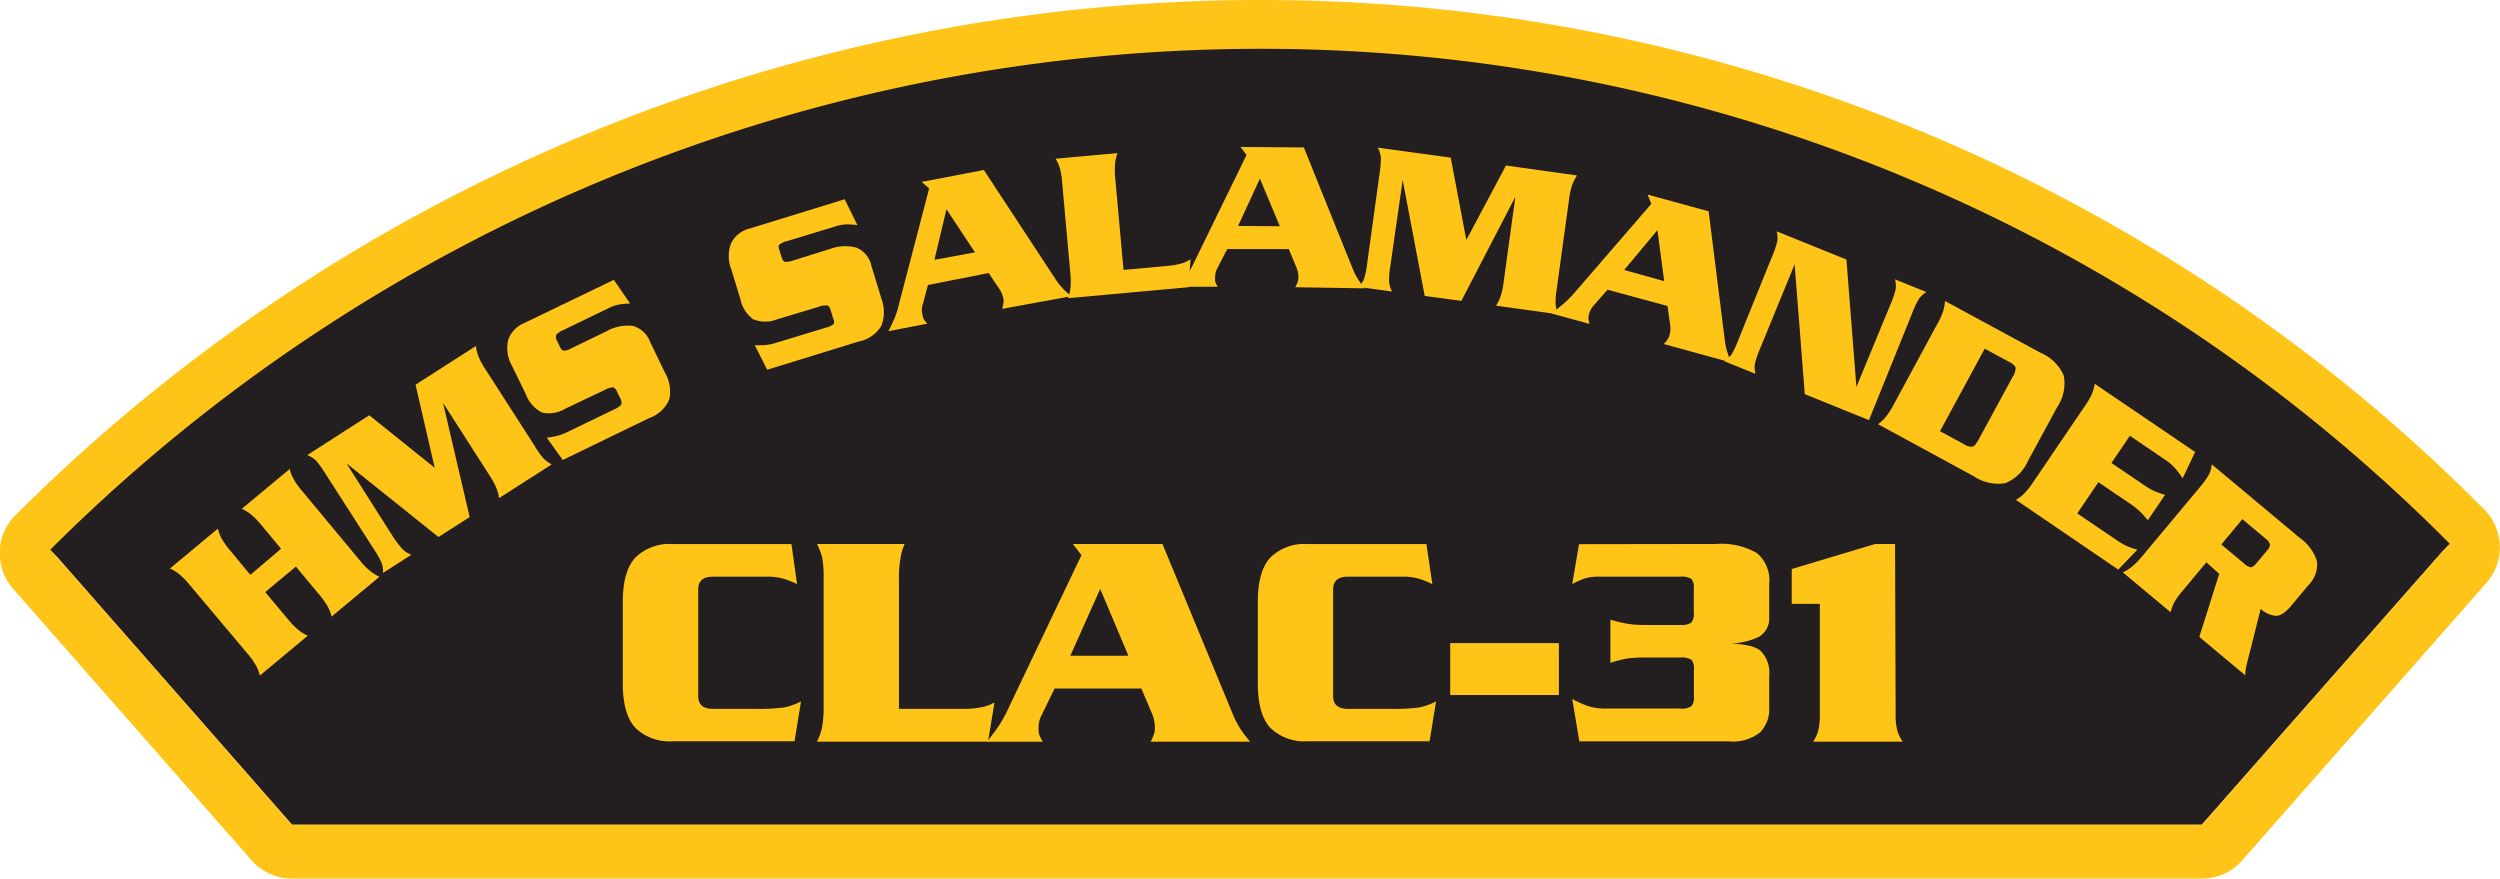 <svg id="Layer_1" data-name="Layer 1" xmlns="http://www.w3.org/2000/svg" viewBox="0 0 250.93 88.19"><defs><style>.cls-1{fill:#231f20;}.cls-2{fill:#ffc418;}.cls-3{fill:none;stroke:#231f20;}</style></defs><title>CLAC-31</title><path class="cls-1" d="M5.4,55.53a171.41,171.41,0,0,1,121-50.13A167.4,167.4,0,0,1,245.53,54.93L221,82.78H29.31Z"/><path class="cls-2" d="M5.4,55.53a171.41,171.41,0,0,1,121-50.13A167.4,167.4,0,0,1,245.53,54.92L221,82.78H29.31ZM92.56,3.29a177,177,0,0,0-91,48.41,5.4,5.4,0,0,0-.25,7.39L25.25,86.35a5.4,5.4,0,0,0,4.06,1.84H221a5.39,5.39,0,0,0,4.05-1.83l24.52-27.86a5.39,5.39,0,0,0-.24-7.38A172.77,172.77,0,0,0,126.45,0,176.66,176.66,0,0,0,92.56,3.29"/><path class="cls-3" d="M5.4,55.53a171.42,171.42,0,0,1,121-50.13A167.4,167.4,0,0,1,245.53,54.93"/><path class="cls-2" d="M28.21,55.08l-2.05-2.47a7.63,7.63,0,0,0-1-1,4.34,4.34,0,0,0-.89-.54l4.81-4a3.94,3.94,0,0,0,.38,1,7.52,7.52,0,0,0,.83,1.17l5.91,7.11a7.6,7.6,0,0,0,1,1,4.29,4.29,0,0,0,.89.54l-4.81,4a3.94,3.94,0,0,0-.38-1,7.6,7.6,0,0,0-.83-1.17L29.7,56.87l-3.08,2.56L29,62.27a7.69,7.69,0,0,0,1,1,4.34,4.34,0,0,0,.89.54l-4.81,4a4,4,0,0,0-.38-1,7.51,7.51,0,0,0-.83-1.17L18.95,58.6a7.72,7.72,0,0,0-1-1,4.38,4.38,0,0,0-.89-.54l4.81-4a3.91,3.91,0,0,0,.38,1,7.54,7.54,0,0,0,.83,1.17l2.05,2.47Z"/><path class="cls-2" d="M41.71,38.61l6.06-3.88a4.27,4.27,0,0,0,.24,1A6.78,6.78,0,0,0,48.68,37l5,7.78A7.62,7.62,0,0,0,54.54,46a3.84,3.84,0,0,0,.83.62L50.09,50a3.92,3.92,0,0,0-.26-1,7.56,7.56,0,0,0-.68-1.26l-4.68-7.3,2.67,11.46-3.13,2-9.24-7.4,4.64,7.31a9.66,9.66,0,0,0,1,1.32,2.67,2.67,0,0,0,.88.55l-2.85,1.83a2.62,2.62,0,0,0-.13-1,9.47,9.47,0,0,0-.79-1.4l-4.87-7.59a9.45,9.45,0,0,0-.94-1.3,2.63,2.63,0,0,0-.87-.54l6.22-4,6.57,5.27Z"/><path class="cls-2" d="M63.25,30.47a6.61,6.61,0,0,0-1.08.09,4.28,4.28,0,0,0-1.11.38l-4.5,2.18a2,2,0,0,0-.7.46q-.13.18,0,.54l.35.71q.17.36.4.37a2,2,0,0,0,.8-.27l3.43-1.66a4.37,4.37,0,0,1,2.67-.56,2.56,2.56,0,0,1,1.73,1.58l1.49,3.09a3.86,3.86,0,0,1,.46,2.67,3.37,3.37,0,0,1-2,1.9l-8.71,4.22-1.6-2.25a7,7,0,0,0,1-.16,5.29,5.29,0,0,0,1.08-.4l4.67-2.26a1.94,1.94,0,0,0,.69-.45q.13-.18,0-.54l-.42-.87c-.11-.22-.24-.34-.39-.36a1.79,1.79,0,0,0-.79.25L56.78,41a3.22,3.22,0,0,1-2.37.41,3.37,3.37,0,0,1-1.64-1.87L51.4,36.74A3.6,3.6,0,0,1,51,34.16a2.8,2.8,0,0,1,1.61-1.73l9-4.34Z"/><path class="cls-2" d="M86.06,22.6A6.55,6.55,0,0,0,85,22.52a4.27,4.27,0,0,0-1.16.21L79,24.2a2,2,0,0,0-.77.35c-.1.11-.12.29,0,.54l.23.76q.12.38.34.43a2,2,0,0,0,.83-.14L83.28,25A4.37,4.37,0,0,1,86,24.87a2.56,2.56,0,0,1,1.47,1.83l1,3.28a3.85,3.85,0,0,1,0,2.71,3.37,3.37,0,0,1-2.25,1.58L77,37.11l-1.24-2.47a7.11,7.11,0,0,0,1,0,5.37,5.37,0,0,0,1.13-.23l5-1.52a2,2,0,0,0,.75-.34q.16-.16,0-.54l-.28-.93q-.11-.36-.33-.42a1.78,1.78,0,0,0-.81.12L78,32.05a3.22,3.22,0,0,1-2.4,0A3.37,3.37,0,0,1,74.31,30l-.92-3a3.61,3.61,0,0,1,0-2.6,2.8,2.8,0,0,1,1.85-1.46L84.78,20Z"/><path class="cls-2" d="M93.14,28.61l-.56,2.08a1.85,1.85,0,0,0,0,.86,1.88,1.88,0,0,0,.14.48,3,3,0,0,0,.36.46l-3.91.75q.47-.92.68-1.45a10.41,10.41,0,0,0,.41-1.36l3-11.51-.75-.66,6.24-1.2,7.22,11a6.57,6.57,0,0,0,1.58,1.67L100.58,31a3.39,3.39,0,0,0,.14-.58,1.25,1.25,0,0,0,0-.39,2.65,2.65,0,0,0-.39-1l-1.1-1.63Zm4.72-3.28L95,21l-1.21,5.08Z"/><path class="cls-2" d="M117.24,26.68a6.75,6.75,0,0,0,1.39-.25,2.87,2.87,0,0,0,.87-.42l-.21,2.82L107.2,29.93a3.91,3.91,0,0,0,.24-1,7.54,7.54,0,0,0,0-1.43l-.83-9.2a7.66,7.66,0,0,0-.23-1.43,4.33,4.33,0,0,0-.43-.94l6.22-.56a3.92,3.92,0,0,0-.24,1,7.54,7.54,0,0,0,0,1.43l.84,9.29Z"/><path class="cls-2" d="M123.18,25l-1,1.93a1.86,1.86,0,0,0-.21.83,1.91,1.91,0,0,0,0,.5,3,3,0,0,0,.26.52l-4,0q.64-.81,1-1.29a10.34,10.34,0,0,0,.67-1.25l5.22-10.69-.61-.8,6.36.05,4.91,12.19a6.59,6.59,0,0,0,1.22,1.95L130,28.83a3.32,3.32,0,0,0,.25-.54,1.26,1.26,0,0,0,.07-.38,2.65,2.65,0,0,0-.19-1.06L129.36,25Zm5.28-2.29-2-4.78-2.19,4.75Z"/><path class="cls-2" d="M151.16,16.61l7.13,1a4.32,4.32,0,0,0-.47.91,6.86,6.86,0,0,0-.32,1.42l-1.26,9.15a7.56,7.56,0,0,0-.1,1.45,3.83,3.83,0,0,0,.23,1l-6.21-.86a3.93,3.93,0,0,0,.46-.94,7.6,7.6,0,0,0,.3-1.4l1.18-8.59-5.42,10.45L143,29.7l-2.21-11.63-1.23,8.57a9.57,9.57,0,0,0-.14,1.62,2.67,2.67,0,0,0,.31,1l-3.36-.46a2.64,2.64,0,0,0,.56-.86,9.5,9.5,0,0,0,.31-1.58l1.23-8.94a9.42,9.42,0,0,0,.13-1.6,2.6,2.6,0,0,0-.31-1l7.32,1,1.57,8.27Z"/><path class="cls-2" d="M161.35,29.08l-1.42,1.62a1.85,1.85,0,0,0-.41.75,1.89,1.89,0,0,0-.09.49,3.06,3.06,0,0,0,.12.57l-3.84-1.05q.83-.62,1.26-1a10.55,10.55,0,0,0,1-1l7.78-9-.38-.93,6.13,1.68,1.63,13a6.58,6.58,0,0,0,.68,2.19l-6.81-1.87a3.42,3.42,0,0,0,.38-.46,1.29,1.29,0,0,0,.17-.35,2.66,2.66,0,0,0,.09-1.07l-.27-1.94Zm5.69-.86-.68-5.12-3.34,4Z"/><path class="cls-2" d="M180.13,26.53,176.66,35a9.36,9.36,0,0,0-.52,1.52,2.6,2.6,0,0,0,.06,1l-3.14-1.27a2.61,2.61,0,0,0,.75-.69,9.37,9.37,0,0,0,.68-1.46l3.38-8.36a9.42,9.42,0,0,0,.52-1.52,2.62,2.62,0,0,0-.06-1l7,2.83,1,12.79,3.42-8.28a9.49,9.49,0,0,0,.52-1.52,2.62,2.62,0,0,0-.06-1l3.14,1.27a2.64,2.64,0,0,0-.75.69,9.37,9.37,0,0,0-.68,1.46l-4.33,10.71-6.44-2.61Z"/><path class="cls-2" d="M194.45,32.52a7.71,7.71,0,0,0,.6-1.31,4.39,4.39,0,0,0,.17-1l9.61,5.21a4.35,4.35,0,0,1,2.32,2.3,4.27,4.27,0,0,1-.67,3.15l-2.9,5.34a4.28,4.28,0,0,1-2.28,2.28,4.35,4.35,0,0,1-3.19-.69l-9.61-5.22a3.93,3.93,0,0,0,.76-.71,7.5,7.5,0,0,0,.78-1.2Zm.27,10.76,2.46,1.33a1.18,1.18,0,0,0,.83.22q.25-.09.61-.75l3.4-6.26a1.62,1.62,0,0,0,.29-.91q-.06-.27-.63-.58L199.21,35Z"/><path class="cls-2" d="M212.31,54.12a8.27,8.27,0,0,0,1.14.68,8,8,0,0,0,1.08.37l-1.92,2-10.27-7a4,4,0,0,0,.83-.63,7.55,7.55,0,0,0,.89-1.12l5.19-7.65a7.61,7.61,0,0,0,.73-1.25,4.29,4.29,0,0,0,.27-1l10.08,6.85L219.08,48a10.21,10.21,0,0,0-.68-.91,5.07,5.07,0,0,0-1-.89l-3.62-2.46-1.85,2.73,3.17,2.15a7.89,7.89,0,0,0,1.11.66,9.54,9.54,0,0,0,1.1.39l-1.73,2.55a10.74,10.74,0,0,0-.73-.82,7.1,7.1,0,0,0-1.06-.85l-3.17-2.15-2.12,3.13Z"/><path class="cls-2" d="M221.46,56.44l-2.37,2.84a7.66,7.66,0,0,0-.85,1.17,4.36,4.36,0,0,0-.37,1l-4.8-4a3.94,3.94,0,0,0,.89-.55,7.5,7.5,0,0,0,1-1l5.92-7.09a6.78,6.78,0,0,0,.85-1.21,2.54,2.54,0,0,0,.26-1l8.88,7.42a4.47,4.47,0,0,1,1.69,2.32,2.92,2.92,0,0,1-.88,2.41l-1.66,2q-.9,1.08-1.6,1.06a2.57,2.57,0,0,1-1.51-.7l-1.07,4.27q-.18.66-.33,1.31a4.4,4.4,0,0,0-.15,1.09l-4.61-3.85,2-6.33Zm1.5-1.79,2.33,1.95a1.2,1.2,0,0,0,.63.34c.15,0,.33-.13.55-.39l1.1-1.32a.85.85,0,0,0,.27-.6,1.13,1.13,0,0,0-.44-.57l-2.33-1.95Z"/><path class="cls-2" d="M80,58.63a8.68,8.68,0,0,0-1.38-.55,5.91,5.91,0,0,0-1.66-.2H71.57q-1.49,0-1.49,1.27V69.88q0,1.27,1.49,1.27h4.28A18.84,18.84,0,0,0,78.76,71a6.59,6.59,0,0,0,1.64-.6l-.65,4H67.54a4.9,4.9,0,0,1-3.77-1.35q-1.26-1.35-1.26-4.48V60.43q0-3.1,1.26-4.46a4.87,4.87,0,0,1,3.77-1.36h11.9Z"/><path class="cls-2" d="M96.55,71.15a9.54,9.54,0,0,0,2-.17,4.07,4.07,0,0,0,1.27-.48l-.65,3.94H82A5.56,5.56,0,0,0,82.51,73a10.61,10.61,0,0,0,.16-2V58a10.82,10.82,0,0,0-.14-2A6.15,6.15,0,0,0,82,54.6h8.8A5.53,5.53,0,0,0,90.39,56a10.63,10.63,0,0,0-.16,2V71.15Z"/><path class="cls-2" d="M105.85,69.11l-1.33,2.73a2.59,2.59,0,0,0-.28,1.18,2.7,2.7,0,0,0,.06.7,4.34,4.34,0,0,0,.37.73H99.07q.9-1.15,1.33-1.83a14.77,14.77,0,0,0,.93-1.77l7.22-15.13-.87-1.12h9l7.07,17.11a9.31,9.31,0,0,0,1.74,2.73h-10a4.7,4.7,0,0,0,.34-.76,1.79,1.79,0,0,0,.09-.54,3.75,3.75,0,0,0-.28-1.49l-1.08-2.54Zm7.41-3.29-2.83-6.71-3,6.71Z"/><path class="cls-2" d="M143.77,58.63a8.67,8.67,0,0,0-1.38-.55,5.93,5.93,0,0,0-1.66-.2H135.3q-1.49,0-1.49,1.27V69.88q0,1.27,1.49,1.27h4.28A18.86,18.86,0,0,0,142.5,71a6.61,6.61,0,0,0,1.64-.6l-.65,4H131.27a4.91,4.91,0,0,1-3.77-1.35q-1.25-1.35-1.25-4.48V60.43q0-3.1,1.25-4.46a4.88,4.88,0,0,1,3.77-1.36h11.9Z"/><path class="cls-2" d="M145.56,64.55h10.91v5.21H145.56Z"/><path class="cls-2" d="M172.19,54.6a7.21,7.21,0,0,1,4.15.91,3.6,3.6,0,0,1,1.24,3.11v3.32a2.14,2.14,0,0,1-1.07,2,7.29,7.29,0,0,1-3.55.64q2.88,0,3.75.74a3.15,3.15,0,0,1,.87,2.55V71a3.31,3.31,0,0,1-.93,2.52,4.35,4.35,0,0,1-3.07.89H158.52l-.71-4.25a10.49,10.49,0,0,0,1.64.73,5.88,5.88,0,0,0,1.8.23h7.41a1.78,1.78,0,0,0,1.1-.23,1.32,1.32,0,0,0,.26-1V67.22a1.37,1.37,0,0,0-.25-1,1.88,1.88,0,0,0-1.12-.22h-3.6a11.12,11.12,0,0,0-1.81.11,13.94,13.94,0,0,0-1.6.42V62.2a15.25,15.25,0,0,0,1.5.37,10.05,10.05,0,0,0,1.91.16h3.6a1.79,1.79,0,0,0,1.1-.23,1.32,1.32,0,0,0,.26-1V59.1a1.37,1.37,0,0,0-.25-1,1.88,1.88,0,0,0-1.12-.22H160.6a5.25,5.25,0,0,0-1.44.15,8.61,8.61,0,0,0-1.35.59l.68-4Z"/><path class="cls-2" d="M190.27,71.71a6,6,0,0,0,.17,1.63,3.75,3.75,0,0,0,.54,1.1h-9a3.28,3.28,0,0,0,.51-1.07,6.41,6.41,0,0,0,.17-1.66V60.61h-2.82v-3.5l8.37-2.51h2Z"/></svg>